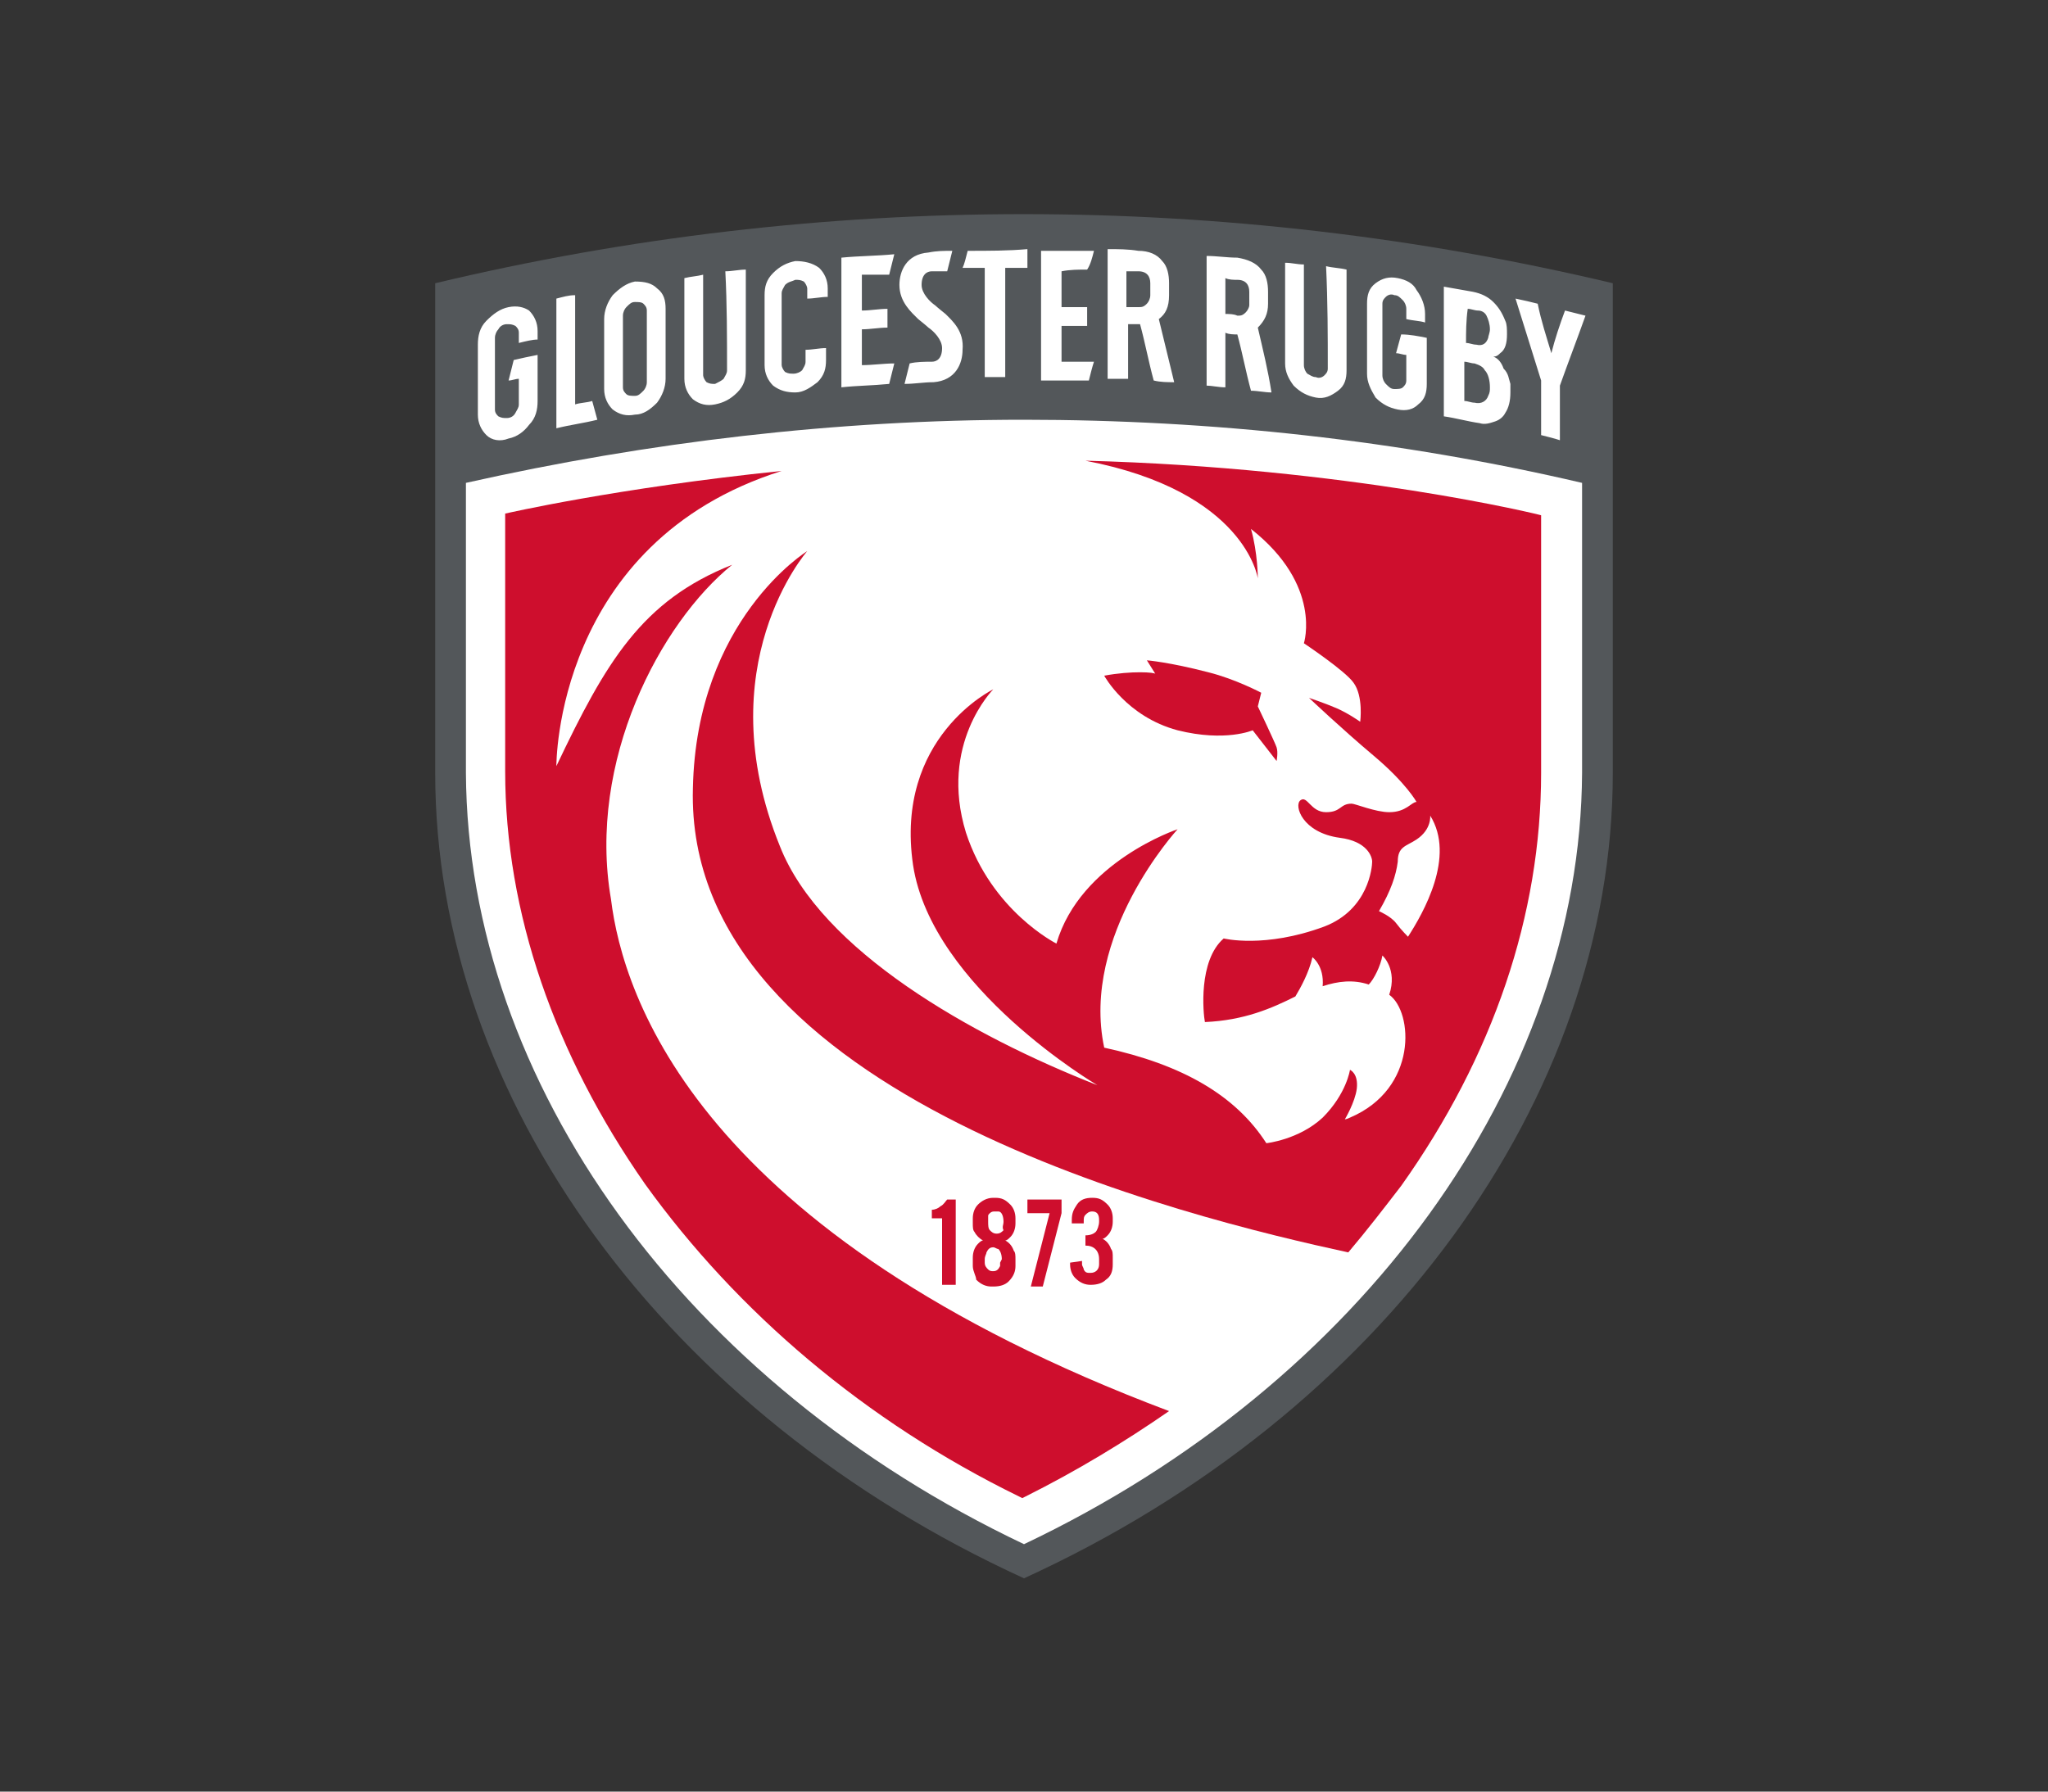 <?xml version="1.0" encoding="utf-8"?>
<!-- Generator: Adobe Illustrator 25.2.1, SVG Export Plug-In . SVG Version: 6.00 Build 0)  -->
<svg version="1.1" id="Layer_1" xmlns="http://www.w3.org/2000/svg" xmlns:xlink="http://www.w3.org/1999/xlink" x="0px" y="0px"
	 viewBox="0 0 120 105" style="enable-background:new 0 0 120 105;" xml:space="preserve">
<rect x="0" y="0" width="120" height="105" fill="#333333" stroke="none"/>
<style type="text/css">
	.st0{fill-rule:evenodd;clip-rule:evenodd;fill:#53575A;}
	.st1{fill-rule:evenodd;clip-rule:evenodd;fill:#FFFFFF;}
	.st2{fill:#CE0E2D;}
	.st3{fill:#FFFFFF;}
</style>
<g>
	<path class="st0" d="M94.5,16.6c-22.7-5.4-46.4-5.4-69,0c0,0,0,25.2,0,28.7l0,0C25.5,64.4,39,82.9,60,92.5
		c21-9.6,34.5-28.1,34.5-47.2C94.5,41.4,94.5,16.6,94.5,16.6z"/>
	<path class="st1" d="M60,90.5c-19.8-9.4-32.6-27-32.7-45.2v-17C38,25.9,49,24.6,60,24.6s22,1.2,32.7,3.7v17
		C92.6,63.4,79.8,81.1,60,90.5z"/>
	<g>
		<path class="st2" d="M55.2,75.3v-3.9h-0.6v-0.5c0.2,0,0.4-0.1,0.5-0.2c0.2-0.1,0.3-0.3,0.4-0.4H56v5H55.2z"/>
		<path class="st2" d="M59.5,74.2c0,0.3-0.1,0.6-0.4,0.9c-0.2,0.2-0.5,0.3-0.9,0.3h-0.1c-0.3,0-0.6-0.1-0.9-0.4
			c0-0.2-0.2-0.5-0.2-0.8v-0.5c0-0.3,0.1-0.6,0.3-0.8c0.1-0.1,0.2-0.2,0.3-0.2c-0.2-0.1-0.4-0.3-0.5-0.5C57,72.1,57,71.9,57,71.7
			v-0.3c0-0.3,0.1-0.6,0.3-0.8c0.2-0.2,0.5-0.4,0.9-0.4h0.1c0.4,0,0.6,0.1,0.9,0.4c0.2,0.2,0.3,0.5,0.3,0.8v0.3
			c0,0.3-0.1,0.6-0.3,0.8c-0.1,0.1-0.2,0.2-0.3,0.2c0.2,0.1,0.4,0.3,0.5,0.6c0.1,0.1,0.1,0.3,0.1,0.5V74.2z M58.8,71.6
			c0-0.3-0.1-0.6-0.3-0.6c0,0-0.1,0-0.2,0c-0.1,0-0.2,0-0.3,0.1s-0.1,0.1-0.1,0.2c0,0.1,0,0.2,0,0.3c0,0.2,0,0.4,0.1,0.5
			s0.2,0.2,0.4,0.2s0.3-0.1,0.4-0.2C58.7,71.9,58.8,71.8,58.8,71.6z M58.7,73.8c0-0.3-0.1-0.5-0.2-0.6c-0.1,0-0.2-0.1-0.3-0.1
			c-0.2,0-0.3,0.1-0.4,0.3c0,0.1-0.1,0.2-0.1,0.4V74c0,0.2,0.1,0.3,0.2,0.4c0.1,0.1,0.2,0.1,0.3,0.1c0.2,0,0.3-0.1,0.4-0.3
			c0-0.1,0-0.1,0-0.2L58.7,73.8L58.7,73.8z"/>
		<path class="st2" d="M62.2,70.3v0.8l-1.1,4.3h-0.7l1.1-4.3h-1.3v-0.8C60.2,70.3,62.2,70.3,62.2,70.3z"/>
		<path class="st2" d="M63.9,74.6c0.3,0,0.5-0.2,0.5-0.5v-0.3c0-0.5-0.3-0.8-0.8-0.8v-0.6c0.3,0,0.5-0.1,0.6-0.2s0.2-0.4,0.2-0.6
			v-0.1c0-0.3-0.1-0.5-0.4-0.5c-0.2,0-0.3,0.1-0.4,0.2c-0.1,0.1-0.1,0.2-0.1,0.4v0.1h-0.7v-0.2c0-0.4,0.1-0.6,0.3-0.9
			c0.2-0.3,0.5-0.4,0.9-0.4s0.6,0.1,0.9,0.4c0.2,0.2,0.3,0.5,0.3,0.8v0.2c0,0.3-0.1,0.6-0.3,0.8c-0.1,0.1-0.2,0.2-0.3,0.2
			c0.2,0.1,0.4,0.3,0.5,0.6c0.1,0.1,0.1,0.3,0.1,0.5v0.4c0,0.4-0.1,0.7-0.4,0.9c-0.2,0.2-0.5,0.3-0.9,0.3c-0.3,0-0.6-0.1-0.9-0.4
			c-0.2-0.2-0.3-0.5-0.3-0.8V74l0.7-0.1v0.2c0,0.1,0.1,0.2,0.1,0.3C63.6,74.6,63.7,74.6,63.9,74.6z"/>
	</g>
	<path class="st2" d="M64.7,39.6c0,0,1.3,2.4,4.3,3.2c2.8,0.7,4.4,0,4.4,0l1.4,1.8c0,0,0.1-0.5,0-0.8s-1.1-2.4-1.1-2.4l0.2-0.8
		c0,0-1.5-0.8-3.1-1.2c-2.3-0.6-3.6-0.7-3.6-0.7l0.5,0.8C67.7,39.4,66.3,39.3,64.7,39.6z"/>
	<path class="st2" d="M35.8,52.7c-1.4-8.1,2.9-16.2,7.1-19.6c-5.3,2.1-7.4,5.7-10.3,11.8c0,0-0.1-13.1,13.2-17.3
		c-9.7,1-16.2,2.5-16.2,2.5v15.1c0,8.3,2.9,16.6,8.2,24.2c5.4,7.5,12.9,13.9,21.9,18.3l0.2,0.1l0.2-0.1c3-1.5,5.8-3.2,8.4-5
		C40.9,72.3,36.5,58.4,35.8,52.7z"/>
	<path class="st2" d="M63.6,27c9.4,1.8,10.1,6.9,10.1,6.9s0-1.5-0.4-2.9c4.2,3.3,3.1,6.7,3.1,6.7s2.4,1.6,2.9,2.3
		c0.6,0.8,0.4,2.3,0.4,2.3s-0.7-0.5-1.4-0.8s-1.6-0.6-1.6-0.6s1.9,1.8,3.8,3.4C82.4,45.9,83,47,83,47c-0.3,0-0.6,0.6-1.6,0.6
		c-0.8,0-2-0.5-2.2-0.5c-0.7,0-0.6,0.5-1.5,0.5s-1.1-1-1.5-0.7s0.1,1.9,2.3,2.2c1.6,0.2,1.9,1.1,1.9,1.4c0,0.3-0.2,2.8-2.8,3.8
		c-3.5,1.3-5.9,0.7-5.9,0.7c-1.5,1.3-1.2,4.4-1.1,4.9c2.3-0.1,3.9-0.8,5.3-1.5c0.3-0.5,0.8-1.4,1-2.3c0,0,0.7,0.5,0.6,1.7l0,0
		c0.9-0.3,1.8-0.4,2.7-0.1c0.3-0.3,0.7-1.1,0.8-1.7c0,0,0.9,0.8,0.4,2.3c1.4,1,1.7,5.5-2.3,7.2c-0.2,0.1-0.3,0.1-0.3,0.1
		s0.6-1,0.7-1.8c0.1-0.9-0.4-1.1-0.4-1.1s-0.2,1.4-1.6,2.8c-1.4,1.3-3.3,1.5-3.3,1.5c-1.8-2.8-4.9-4.6-9.5-5.6
		C63.3,54.8,69,48.6,69,48.6s-5.7,1.9-7.1,6.7c0,0-3.8-1.9-5.3-6.5c-1.6-5.2,1.6-8.4,1.6-8.4s-5.8,2.8-4.7,10.3
		c1.1,7.2,10.8,12.9,10.8,12.9c-7.4-2.9-16.2-7.9-18.6-14c-4.3-10.6,1.6-17.3,1.6-17.3s-6.5,4-6.7,13.9C40.1,64.3,69.8,71.4,79,73.4
		c1.1-1.3,2.1-2.6,3.1-3.9c5.4-7.6,8.2-15.9,8.2-24.2V30.2C90.4,30.2,79,27.4,63.6,27z M82.5,54.9c0,0-0.4-0.4-0.7-0.8s-1-0.7-1-0.7
		c0.7-1.2,1-2.1,1.1-2.9c0-0.9,0.5-0.9,1.1-1.3c0.9-0.6,0.8-1.4,0.8-1.4C85.3,50.2,83.4,53.5,82.5,54.9z"/>
	<g>
		<path class="st3" d="M56.7,14.7c1.2,0,2.4,0,3.5-0.1c0,0.4,0,0.8,0,1.1c-0.4,0-0.9,0-1.3,0c0,2.1,0,4.3,0,6.4c-0.4,0-0.8,0-1.2,0
			c0-2.1,0-4.3,0-6.4c-0.4,0-0.9,0-1.3,0C56.5,15.5,56.6,15.1,56.7,14.7z M55.4,18.4c0,0-0.5-0.4-0.6-0.5c-0.3-0.2-0.8-0.7-0.8-1.2
			c0-0.6,0.3-0.8,0.6-0.8s0.6,0,0.9,0c0.1-0.4,0.2-0.8,0.3-1.2c-0.5,0-0.9,0-1.4,0.1c-1.3,0.1-1.7,1.1-1.7,1.9c0,1,0.7,1.6,1.1,2
			c0,0,0.5,0.4,0.6,0.5c0.3,0.2,0.8,0.7,0.8,1.2c0,0.6-0.3,0.8-0.6,0.8c-0.4,0-0.9,0-1.3,0.1c-0.1,0.4-0.2,0.8-0.3,1.2
			c0.6,0,1.1-0.1,1.7-0.1c1.3-0.1,1.7-1.1,1.7-1.9C56.5,19.4,55.8,18.8,55.4,18.4z M38.5,16.9c0.4,0.3,0.5,0.7,0.5,1.2
			c0,1.4,0,2.8,0,4.1c0,0.5-0.2,1-0.5,1.4c-0.4,0.4-0.8,0.7-1.3,0.7c-0.5,0.1-0.9,0-1.3-0.3c-0.3-0.3-0.5-0.7-0.5-1.2
			c0-1.4,0-2.8,0-4.1c0-0.5,0.2-1,0.5-1.4c0.4-0.4,0.8-0.7,1.3-0.8C37.8,16.5,38.2,16.6,38.5,16.9z M37.9,18.2
			c0-0.2-0.1-0.3-0.2-0.4c-0.1-0.1-0.3-0.1-0.5-0.1s-0.3,0.1-0.5,0.3c-0.1,0.1-0.2,0.3-0.2,0.5c0,1.4,0,2.8,0,4.2
			c0,0.2,0.1,0.3,0.2,0.4c0.1,0.1,0.3,0.1,0.5,0.1s0.3-0.1,0.5-0.3c0.1-0.1,0.2-0.3,0.2-0.5C37.9,21,37.9,19.6,37.9,18.2z
			 M46.6,15.3c-0.5,0.1-0.9,0.3-1.3,0.7c-0.4,0.4-0.5,0.8-0.5,1.3c0,1.4,0,2.8,0,4.1c0,0.5,0.2,0.9,0.5,1.2c0.4,0.3,0.8,0.4,1.3,0.4
			s0.9-0.3,1.3-0.6c0.4-0.4,0.5-0.8,0.5-1.3c0-0.2,0-0.5,0-0.7c-0.4,0-0.8,0.1-1.2,0.1c0,0.2,0,0.5,0,0.7c0,0.2-0.1,0.3-0.2,0.5
			c-0.1,0.1-0.3,0.2-0.5,0.2s-0.3,0-0.5-0.1c-0.1-0.1-0.2-0.3-0.2-0.4c0-1.4,0-2.8,0-4.2c0-0.2,0.1-0.3,0.2-0.5
			c0.2-0.2,0.4-0.2,0.6-0.3c0.2,0,0.3,0,0.5,0.1c0.1,0.1,0.2,0.3,0.2,0.4c0,0.2,0,0.4,0,0.6c0.4,0,0.8-0.1,1.2-0.1
			c0-0.2,0-0.4,0-0.5c0-0.5-0.2-0.9-0.5-1.2C47.6,15.4,47.1,15.3,46.6,15.3z M42.6,21.7c0,0.2-0.1,0.3-0.2,0.5
			c-0.1,0.1-0.3,0.2-0.5,0.3c-0.2,0-0.3,0-0.5-0.1c-0.1-0.1-0.2-0.3-0.2-0.4c0-2,0-3.9,0-5.9c-0.4,0.1-0.7,0.1-1.1,0.2
			c0,2,0,3.9,0,5.9c0,0.5,0.2,0.9,0.5,1.2c0.4,0.3,0.8,0.4,1.3,0.3s0.9-0.3,1.3-0.7c0.4-0.4,0.5-0.8,0.5-1.3c0-2,0-3.9,0-5.9
			c-0.4,0-0.8,0.1-1.2,0.1C42.6,17.8,42.6,19.8,42.6,21.7z M77.8,21.6c0,0.2-0.1,0.3-0.2,0.4c-0.1,0.1-0.3,0.2-0.5,0.1
			c-0.2,0-0.3-0.1-0.5-0.2c-0.1-0.1-0.2-0.3-0.2-0.5c0-2,0-3.9,0-5.9c-0.4,0-0.7-0.1-1.1-0.1c0,2,0,3.9,0,5.9c0,0.5,0.2,0.9,0.5,1.3
			c0.4,0.4,0.8,0.6,1.3,0.7s0.9-0.1,1.3-0.4c0.4-0.3,0.5-0.7,0.5-1.2c0-2,0-3.9,0-5.9c-0.4-0.1-0.8-0.1-1.2-0.2
			C77.8,17.7,77.8,19.7,77.8,21.6z M29.8,18c-0.5,0.1-0.9,0.4-1.3,0.8c-0.4,0.4-0.5,0.9-0.5,1.4c0,1.4,0,2.8,0,4.1
			c0,0.5,0.2,0.9,0.5,1.2c0.3,0.3,0.8,0.4,1.3,0.2c0.5-0.1,0.9-0.4,1.2-0.8c0.4-0.4,0.5-0.9,0.5-1.4c0-0.9,0-1.8,0-2.7
			c-0.5,0.1-1,0.2-1.4,0.3c-0.1,0.4-0.2,0.8-0.3,1.2c0.2,0,0.4-0.1,0.6-0.1c0,0.5,0,1,0,1.5c0,0.2-0.1,0.3-0.2,0.5s-0.3,0.3-0.5,0.3
			s-0.3,0-0.5-0.1C29.1,24.3,29,24.2,29,24c0-1.4,0-2.8,0-4.2c0-0.2,0.1-0.4,0.2-0.5c0.1-0.2,0.3-0.3,0.5-0.3s0.3,0,0.5,0.1
			c0.1,0.1,0.2,0.2,0.2,0.4c0,0.2,0,0.4,0,0.6c0.4-0.1,0.8-0.2,1.1-0.2c0-0.2,0-0.4,0-0.5c0-0.5-0.2-0.9-0.5-1.2
			C30.7,18,30.3,17.9,29.8,18z M52.1,16.1c0.1-0.4,0.2-0.8,0.3-1.2c-1,0.1-2.1,0.1-3.1,0.2c0,2.5,0,5.1,0,7.6
			c0.9-0.1,1.8-0.1,2.8-0.2c0.1-0.4,0.2-0.8,0.3-1.2c-0.6,0-1.3,0.1-1.9,0.1c0-0.7,0-1.4,0-2.1c0.5,0,1-0.1,1.5-0.1
			c0-0.4,0-0.8,0-1.1c-0.5,0-1,0.1-1.5,0.1c0-0.7,0-1.4,0-2.1C51,16.1,51.6,16.1,52.1,16.1z M63.7,15.8c0.2-0.3,0.3-0.7,0.4-1.1
			c-1,0-2.1,0-3.1,0c0,2.5,0,5.1,0,7.6c0.9,0,1.9,0,2.8,0c0.1-0.4,0.2-0.8,0.3-1.1c-0.6,0-1.3,0-1.9,0c0-0.7,0-1.4,0-2.1
			c0.5,0,1,0,1.5,0c0-0.4,0-0.8,0-1.1c-0.5,0-1,0-1.5,0c0-0.7,0-1.4,0-2.1C62.7,15.8,63.2,15.8,63.7,15.8z M67.9,18.7
			c0.3,1.2,0.6,2.5,0.9,3.7c-0.4,0-0.8,0-1.2-0.1c-0.3-1.1-0.5-2.2-0.8-3.3c-0.2,0-0.5,0-0.7,0c0,1.1,0,2.1,0,3.2
			c-0.4,0-0.8,0-1.2,0c0-2.5,0-5.1,0-7.6c0.6,0,1.2,0,1.8,0.1c0.6,0,1.1,0.2,1.4,0.6c0.3,0.3,0.4,0.8,0.4,1.3c0,0.2,0,0.5,0,0.7
			C68.5,18,68.3,18.4,67.9,18.7z M67.4,16.6c0-0.4-0.2-0.7-0.7-0.7c-0.2,0-0.5,0-0.7,0c0,0.7,0,1.4,0,2.1c0.2,0,0.5,0,0.7,0
			s0.3,0,0.5-0.2c0.1-0.1,0.2-0.3,0.2-0.5C67.4,17.1,67.4,16.9,67.4,16.6z M73.7,19.2c0.3,1.3,0.6,2.5,0.8,3.8
			c-0.4,0-0.8-0.1-1.2-0.1c-0.3-1.1-0.5-2.2-0.8-3.3c-0.2,0-0.5,0-0.7-0.1c0,1.1,0,2.1,0,3.2c-0.4,0-0.8-0.1-1.1-0.1
			c0-2.5,0-5.1,0-7.6c0.6,0,1.2,0.1,1.8,0.1c0.6,0.1,1.1,0.3,1.4,0.7c0.3,0.3,0.4,0.8,0.4,1.3c0,0.2,0,0.5,0,0.7
			C74.3,18.4,74.1,18.8,73.7,19.2z M73.2,17.1c0-0.4-0.2-0.7-0.7-0.7c-0.2,0-0.5,0-0.7-0.1c0,0.7,0,1.4,0,2.1c0.2,0,0.5,0,0.7,0.1
			c0.2,0,0.3,0,0.5-0.2c0.1-0.1,0.2-0.3,0.2-0.4C73.2,17.5,73.2,17.3,73.2,17.1z M88.5,22.5c0,0.2,0,0.3,0,0.5
			c0,0.5-0.1,0.9-0.3,1.2c-0.1,0.2-0.3,0.4-0.6,0.5c-0.3,0.1-0.6,0.2-0.9,0.1c-0.7-0.1-1.4-0.3-2.1-0.4c0-2.5,0-5.1,0-7.6
			c0.6,0.1,1.1,0.2,1.7,0.3c0.5,0.1,0.9,0.3,1.2,0.6c0.3,0.3,0.5,0.6,0.7,1.1c0.1,0.2,0.1,0.5,0.1,0.8c0,0.5-0.1,0.9-0.4,1.1
			c-0.1,0.1-0.2,0.2-0.4,0.2c0.3,0.1,0.5,0.4,0.6,0.7C88.4,21.9,88.4,22.2,88.5,22.5z M85.9,20.1c0.2,0,0.4,0.1,0.6,0.1
			c0.4,0.1,0.6-0.1,0.7-0.4c0-0.1,0.1-0.3,0.1-0.5c0-0.3-0.1-0.6-0.2-0.8c-0.1-0.2-0.3-0.3-0.5-0.3s-0.4-0.1-0.6-0.1
			C85.9,18.8,85.9,19.5,85.9,20.1z M87.3,22.7c0-0.4-0.1-0.8-0.3-1c-0.1-0.2-0.3-0.3-0.6-0.4c-0.2,0-0.4-0.1-0.6-0.1
			c0,0.8,0,1.5,0,2.3c0.2,0,0.4,0.1,0.6,0.1c0.4,0.1,0.7-0.1,0.8-0.4C87.3,23,87.3,22.9,87.3,22.7z M91.7,18.2
			c-0.3,0.8-0.6,1.7-0.8,2.5c-0.3-1-0.6-1.9-0.8-2.9c-0.4-0.1-0.8-0.2-1.3-0.3c0.5,1.6,1,3.2,1.5,4.8c0,1.1,0,2.1,0,3.2
			c0.4,0.1,0.8,0.2,1.1,0.3c0-1.1,0-2.1,0-3.2c0.5-1.4,1-2.7,1.5-4.1C92.5,18.4,92.1,18.3,91.7,18.2z M33.7,23.7c0-2.1,0-4.3,0-6.4
			c-0.4,0-0.7,0.1-1.1,0.2c0,2.5,0,5.1,0,7.6c0.8-0.2,1.6-0.3,2.4-0.5c-0.1-0.4-0.2-0.7-0.3-1.1C34.4,23.6,34,23.6,33.7,23.7z"/>
		<path class="st3" d="M81.9,16.3c-0.5-0.1-0.9,0-1.3,0.3c-0.4,0.3-0.5,0.7-0.5,1.2c0,1.4,0,2.8,0,4.1c0,0.5,0.2,0.9,0.5,1.4
			c0.4,0.4,0.8,0.6,1.3,0.7s0.9,0,1.2-0.3c0.4-0.3,0.5-0.7,0.5-1.2c0-0.9,0-1.8,0-2.7c-0.5-0.1-1-0.2-1.5-0.2
			c-0.1,0.4-0.2,0.7-0.3,1.1c0.2,0,0.4,0.1,0.6,0.1c0,0.5,0,1,0,1.5c0,0.2-0.1,0.3-0.2,0.4s-0.3,0.1-0.5,0.1s-0.3-0.1-0.5-0.3
			C81.1,22.4,81,22.2,81,22c0-1.4,0-2.8,0-4.2c0-0.2,0.1-0.3,0.2-0.4c0.1-0.1,0.3-0.2,0.5-0.1c0.2,0,0.3,0.1,0.5,0.3
			c0.1,0.1,0.2,0.3,0.2,0.5c0,0.2,0,0.4,0,0.6c0.4,0.1,0.8,0.1,1.1,0.2c0-0.2,0-0.4,0-0.5c0-0.5-0.2-1-0.5-1.4
			C82.8,16.6,82.4,16.4,81.9,16.3z"/>
	</g>
</g>
</svg>
